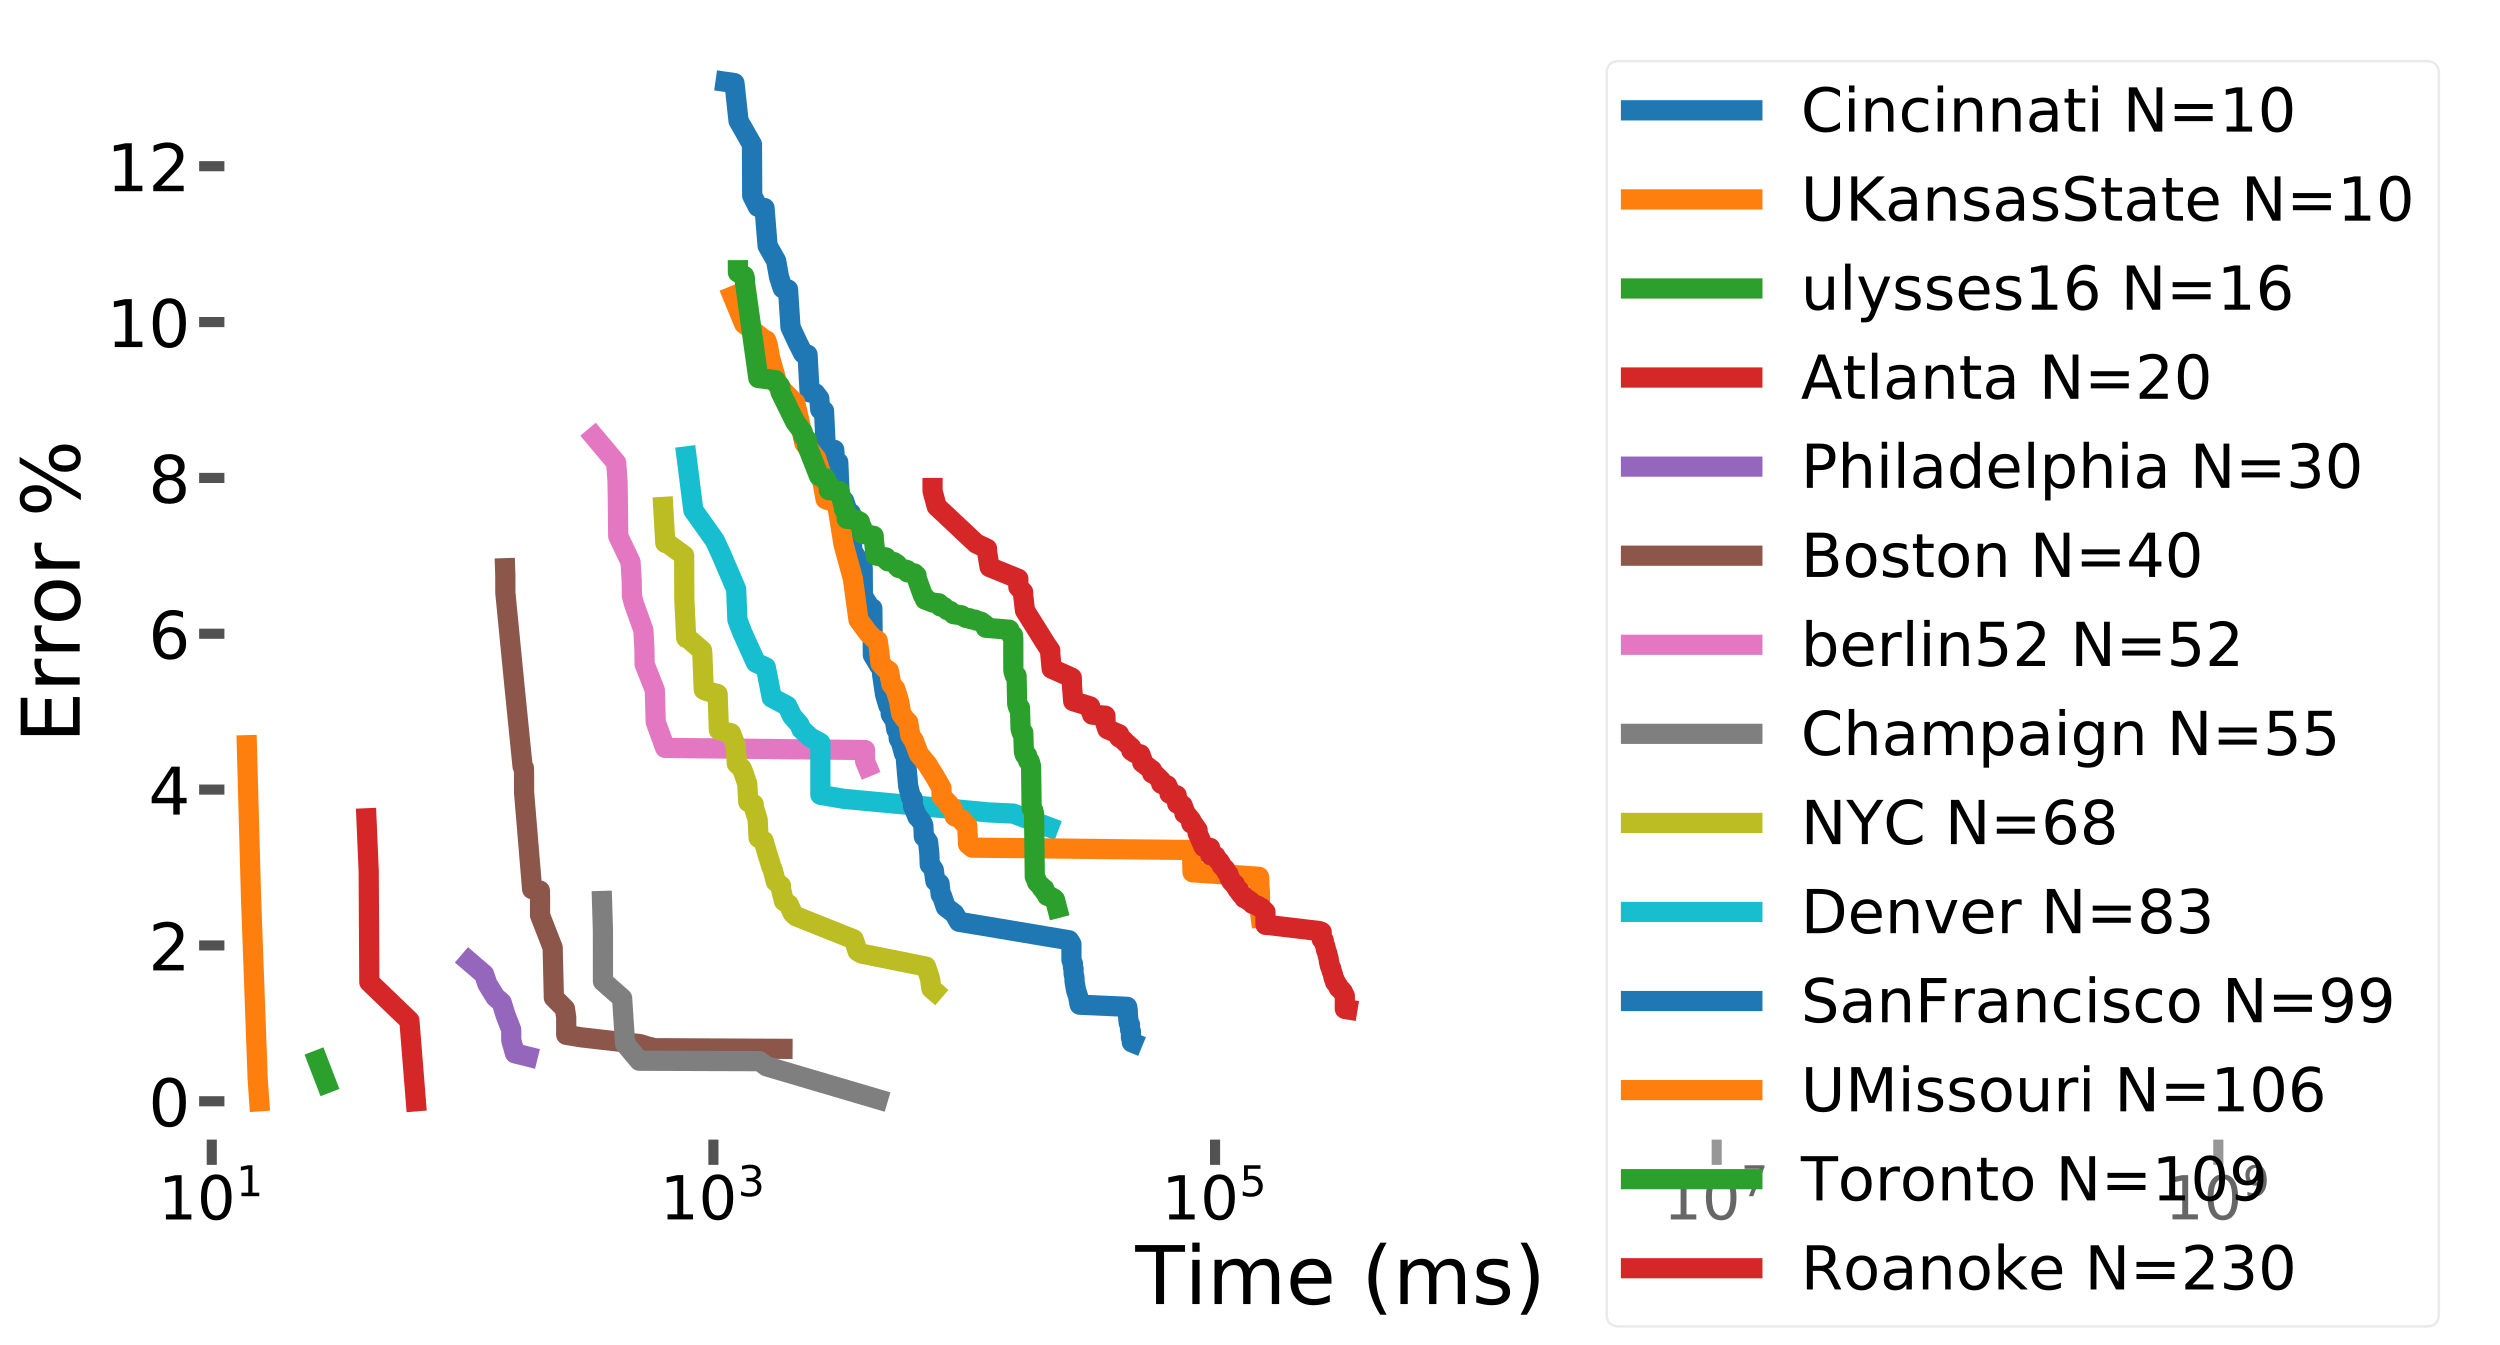 <?xml version="1.0" encoding="utf-8" standalone="no"?>
<!DOCTYPE svg PUBLIC "-//W3C//DTD SVG 1.1//EN"
  "http://www.w3.org/Graphics/SVG/1.1/DTD/svg11.dtd">
<!-- Created with matplotlib (https://matplotlib.org/) -->
<svg height="531.785pt" version="1.1" viewBox="0 0 988.755 531.785" width="988.755pt" xmlns="http://www.w3.org/2000/svg" xmlns:xlink="http://www.w3.org/1999/xlink">
 <defs>
  <style type="text/css">
*{stroke-linecap:butt;stroke-linejoin:round;}
  </style>
 </defs>
 <g id="figure_1">
  <g id="patch_1">
   <path d="M 0 531.785 
L 988.755 531.785 
L 988.755 0 
L 0 0 
z
" style="fill:#ffffff;"/>
  </g>
  <g id="axes_1">
   <g id="patch_2">
    <path d="M 83.755 455.72 
L 976.555 455.72 
L 976.555 12.2 
L 83.755 12.2 
z
" style="fill:#ffffff;"/>
   </g>
   <g id="matplotlib.axis_1">
    <g id="xtick_1">
     <g id="line2d_1">
      <defs>
       <path d="M 0 5 
L 0 -5 
" id="m639420eef0" style="stroke:#525252;stroke-width:4;"/>
      </defs>
      <g>
       <use style="fill:#525252;stroke:#525252;stroke-width:4;" x="83.755" xlink:href="#m639420eef0" y="455.72"/>
      </g>
     </g>
     <g id="text_1">
      <!-- $\mathdefault{10^{1}}$ -->
      <defs>
       <path d="M 12.406 8.297 
L 28.516 8.297 
L 28.516 63.922 
L 10.984 60.406 
L 10.984 69.391 
L 28.422 72.906 
L 38.281 72.906 
L 38.281 8.297 
L 54.391 8.297 
L 54.391 0 
L 12.406 0 
z
" id="DejaVuSans-49"/>
       <path d="M 31.781 66.406 
Q 24.172 66.406 20.328 58.906 
Q 16.5 51.422 16.5 36.375 
Q 16.5 21.391 20.328 13.891 
Q 24.172 6.391 31.781 6.391 
Q 39.453 6.391 43.281 13.891 
Q 47.125 21.391 47.125 36.375 
Q 47.125 51.422 43.281 58.906 
Q 39.453 66.406 31.781 66.406 
z
M 31.781 74.219 
Q 44.047 74.219 50.516 64.516 
Q 56.984 54.828 56.984 36.375 
Q 56.984 17.969 50.516 8.266 
Q 44.047 -1.422 31.781 -1.422 
Q 19.531 -1.422 13.062 8.266 
Q 6.594 17.969 6.594 36.375 
Q 6.594 54.828 13.062 64.516 
Q 19.531 74.219 31.781 74.219 
z
" id="DejaVuSans-48"/>
      </defs>
      <g transform="translate(62.635 482.456)scale(0.24 -0.24)">
       <use transform="translate(0 0.684)" xlink:href="#DejaVuSans-49"/>
       <use transform="translate(63.623 0.684)" xlink:href="#DejaVuSans-48"/>
       <use transform="translate(128.203 38.966)scale(0.7)" xlink:href="#DejaVuSans-49"/>
      </g>
     </g>
    </g>
    <g id="xtick_2">
     <g id="line2d_2">
      <g>
       <use style="fill:#525252;stroke:#525252;stroke-width:4;" x="282.155" xlink:href="#m639420eef0" y="455.72"/>
      </g>
     </g>
     <g id="text_2">
      <!-- $\mathdefault{10^{3}}$ -->
      <defs>
       <path d="M 40.578 39.312 
Q 47.656 37.797 51.625 33 
Q 55.609 28.219 55.609 21.188 
Q 55.609 10.406 48.188 4.484 
Q 40.766 -1.422 27.094 -1.422 
Q 22.516 -1.422 17.656 -0.516 
Q 12.797 0.391 7.625 2.203 
L 7.625 11.719 
Q 11.719 9.328 16.594 8.109 
Q 21.484 6.891 26.812 6.891 
Q 36.078 6.891 40.938 10.547 
Q 45.797 14.203 45.797 21.188 
Q 45.797 27.641 41.281 31.266 
Q 36.766 34.906 28.719 34.906 
L 20.219 34.906 
L 20.219 43.016 
L 29.109 43.016 
Q 36.375 43.016 40.234 45.922 
Q 44.094 48.828 44.094 54.297 
Q 44.094 59.906 40.109 62.906 
Q 36.141 65.922 28.719 65.922 
Q 24.656 65.922 20.016 65.031 
Q 15.375 64.156 9.812 62.312 
L 9.812 71.094 
Q 15.438 72.656 20.344 73.438 
Q 25.25 74.219 29.594 74.219 
Q 40.828 74.219 47.359 69.109 
Q 53.906 64.016 53.906 55.328 
Q 53.906 49.266 50.438 45.094 
Q 46.969 40.922 40.578 39.312 
z
" id="DejaVuSans-51"/>
      </defs>
      <g transform="translate(261.035 482.456)scale(0.24 -0.24)">
       <use transform="translate(0 0.766)" xlink:href="#DejaVuSans-49"/>
       <use transform="translate(63.623 0.766)" xlink:href="#DejaVuSans-48"/>
       <use transform="translate(128.203 39.047)scale(0.7)" xlink:href="#DejaVuSans-51"/>
      </g>
     </g>
    </g>
    <g id="xtick_3">
     <g id="line2d_3">
      <g>
       <use style="fill:#525252;stroke:#525252;stroke-width:4;" x="480.555" xlink:href="#m639420eef0" y="455.72"/>
      </g>
     </g>
     <g id="text_3">
      <!-- $\mathdefault{10^{5}}$ -->
      <defs>
       <path d="M 10.797 72.906 
L 49.516 72.906 
L 49.516 64.594 
L 19.828 64.594 
L 19.828 46.734 
Q 21.969 47.469 24.109 47.828 
Q 26.266 48.188 28.422 48.188 
Q 40.625 48.188 47.75 41.5 
Q 54.891 34.812 54.891 23.391 
Q 54.891 11.625 47.562 5.094 
Q 40.234 -1.422 26.906 -1.422 
Q 22.312 -1.422 17.547 -0.641 
Q 12.797 0.141 7.719 1.703 
L 7.719 11.625 
Q 12.109 9.234 16.797 8.062 
Q 21.484 6.891 26.703 6.891 
Q 35.156 6.891 40.078 11.328 
Q 45.016 15.766 45.016 23.391 
Q 45.016 31 40.078 35.438 
Q 35.156 39.891 26.703 39.891 
Q 22.75 39.891 18.812 39.016 
Q 14.891 38.141 10.797 36.281 
z
" id="DejaVuSans-53"/>
      </defs>
      <g transform="translate(459.435 482.456)scale(0.24 -0.24)">
       <use transform="translate(0 0.684)" xlink:href="#DejaVuSans-49"/>
       <use transform="translate(63.623 0.684)" xlink:href="#DejaVuSans-48"/>
       <use transform="translate(128.203 38.966)scale(0.7)" xlink:href="#DejaVuSans-53"/>
      </g>
     </g>
    </g>
    <g id="xtick_4">
     <g id="line2d_4">
      <g>
       <use style="fill:#525252;stroke:#525252;stroke-width:4;" x="678.955" xlink:href="#m639420eef0" y="455.72"/>
      </g>
     </g>
     <g id="text_4">
      <!-- $\mathdefault{10^{7}}$ -->
      <defs>
       <path d="M 8.203 72.906 
L 55.078 72.906 
L 55.078 68.703 
L 28.609 0 
L 18.312 0 
L 43.219 64.594 
L 8.203 64.594 
z
" id="DejaVuSans-55"/>
      </defs>
      <g transform="translate(657.835 482.456)scale(0.24 -0.24)">
       <use transform="translate(0 0.684)" xlink:href="#DejaVuSans-49"/>
       <use transform="translate(63.623 0.684)" xlink:href="#DejaVuSans-48"/>
       <use transform="translate(128.203 38.966)scale(0.7)" xlink:href="#DejaVuSans-55"/>
      </g>
     </g>
    </g>
    <g id="xtick_5">
     <g id="line2d_5">
      <g>
       <use style="fill:#525252;stroke:#525252;stroke-width:4;" x="877.355" xlink:href="#m639420eef0" y="455.72"/>
      </g>
     </g>
     <g id="text_5">
      <!-- $\mathdefault{10^{9}}$ -->
      <defs>
       <path d="M 10.984 1.516 
L 10.984 10.5 
Q 14.703 8.734 18.5 7.812 
Q 22.312 6.891 25.984 6.891 
Q 35.75 6.891 40.891 13.453 
Q 46.047 20.016 46.781 33.406 
Q 43.953 29.203 39.594 26.953 
Q 35.25 24.703 29.984 24.703 
Q 19.047 24.703 12.672 31.312 
Q 6.297 37.938 6.297 49.422 
Q 6.297 60.641 12.938 67.422 
Q 19.578 74.219 30.609 74.219 
Q 43.266 74.219 49.922 64.516 
Q 56.594 54.828 56.594 36.375 
Q 56.594 19.141 48.406 8.859 
Q 40.234 -1.422 26.422 -1.422 
Q 22.703 -1.422 18.891 -0.688 
Q 15.094 0.047 10.984 1.516 
z
M 30.609 32.422 
Q 37.25 32.422 41.125 36.953 
Q 45.016 41.5 45.016 49.422 
Q 45.016 57.281 41.125 61.844 
Q 37.25 66.406 30.609 66.406 
Q 23.969 66.406 20.094 61.844 
Q 16.219 57.281 16.219 49.422 
Q 16.219 41.5 20.094 36.953 
Q 23.969 32.422 30.609 32.422 
z
" id="DejaVuSans-57"/>
      </defs>
      <g transform="translate(856.235 482.456)scale(0.24 -0.24)">
       <use transform="translate(0 0.766)" xlink:href="#DejaVuSans-49"/>
       <use transform="translate(63.623 0.766)" xlink:href="#DejaVuSans-48"/>
       <use transform="translate(128.203 39.047)scale(0.7)" xlink:href="#DejaVuSans-57"/>
      </g>
     </g>
    </g>
    <g id="text_6">
     <!-- Time (ms) -->
     <defs>
      <path d="M -0.297 72.906 
L 61.375 72.906 
L 61.375 64.594 
L 35.5 64.594 
L 35.5 0 
L 25.594 0 
L 25.594 64.594 
L -0.297 64.594 
z
" id="DejaVuSans-84"/>
      <path d="M 9.422 54.688 
L 18.406 54.688 
L 18.406 0 
L 9.422 0 
z
M 9.422 75.984 
L 18.406 75.984 
L 18.406 64.594 
L 9.422 64.594 
z
" id="DejaVuSans-105"/>
      <path d="M 52 44.188 
Q 55.375 50.25 60.062 53.125 
Q 64.75 56 71.094 56 
Q 79.641 56 84.281 50.016 
Q 88.922 44.047 88.922 33.016 
L 88.922 0 
L 79.891 0 
L 79.891 32.719 
Q 79.891 40.578 77.094 44.375 
Q 74.312 48.188 68.609 48.188 
Q 61.625 48.188 57.562 43.547 
Q 53.516 38.922 53.516 30.906 
L 53.516 0 
L 44.484 0 
L 44.484 32.719 
Q 44.484 40.625 41.703 44.406 
Q 38.922 48.188 33.109 48.188 
Q 26.219 48.188 22.156 43.531 
Q 18.109 38.875 18.109 30.906 
L 18.109 0 
L 9.078 0 
L 9.078 54.688 
L 18.109 54.688 
L 18.109 46.188 
Q 21.188 51.219 25.484 53.609 
Q 29.781 56 35.688 56 
Q 41.656 56 45.828 52.969 
Q 50 49.953 52 44.188 
z
" id="DejaVuSans-109"/>
      <path d="M 56.203 29.594 
L 56.203 25.203 
L 14.891 25.203 
Q 15.484 15.922 20.484 11.062 
Q 25.484 6.203 34.422 6.203 
Q 39.594 6.203 44.453 7.469 
Q 49.312 8.734 54.109 11.281 
L 54.109 2.781 
Q 49.266 0.734 44.188 -0.344 
Q 39.109 -1.422 33.891 -1.422 
Q 20.797 -1.422 13.156 6.188 
Q 5.516 13.812 5.516 26.812 
Q 5.516 40.234 12.766 48.109 
Q 20.016 56 32.328 56 
Q 43.359 56 49.781 48.891 
Q 56.203 41.797 56.203 29.594 
z
M 47.219 32.234 
Q 47.125 39.594 43.094 43.984 
Q 39.062 48.391 32.422 48.391 
Q 24.906 48.391 20.391 44.141 
Q 15.875 39.891 15.188 32.172 
z
" id="DejaVuSans-101"/>
      <path id="DejaVuSans-32"/>
      <path d="M 31 75.875 
Q 24.469 64.656 21.281 53.656 
Q 18.109 42.672 18.109 31.391 
Q 18.109 20.125 21.312 9.062 
Q 24.516 -2 31 -13.188 
L 23.188 -13.188 
Q 15.875 -1.703 12.234 9.375 
Q 8.594 20.453 8.594 31.391 
Q 8.594 42.281 12.203 53.312 
Q 15.828 64.359 23.188 75.875 
z
" id="DejaVuSans-40"/>
      <path d="M 44.281 53.078 
L 44.281 44.578 
Q 40.484 46.531 36.375 47.5 
Q 32.281 48.484 27.875 48.484 
Q 21.188 48.484 17.844 46.438 
Q 14.5 44.391 14.5 40.281 
Q 14.5 37.156 16.891 35.375 
Q 19.281 33.594 26.516 31.984 
L 29.594 31.297 
Q 39.156 29.25 43.188 25.516 
Q 47.219 21.781 47.219 15.094 
Q 47.219 7.469 41.188 3.016 
Q 35.156 -1.422 24.609 -1.422 
Q 20.219 -1.422 15.453 -0.562 
Q 10.688 0.297 5.422 2 
L 5.422 11.281 
Q 10.406 8.688 15.234 7.391 
Q 20.062 6.109 24.812 6.109 
Q 31.156 6.109 34.562 8.281 
Q 37.984 10.453 37.984 14.406 
Q 37.984 18.062 35.516 20.016 
Q 33.062 21.969 24.703 23.781 
L 21.578 24.516 
Q 13.234 26.266 9.516 29.906 
Q 5.812 33.547 5.812 39.891 
Q 5.812 47.609 11.281 51.797 
Q 16.75 56 26.812 56 
Q 31.781 56 36.172 55.266 
Q 40.578 54.547 44.281 53.078 
z
" id="DejaVuSans-115"/>
      <path d="M 8.016 75.875 
L 15.828 75.875 
Q 23.141 64.359 26.781 53.312 
Q 30.422 42.281 30.422 31.391 
Q 30.422 20.453 26.781 9.375 
Q 23.141 -1.703 15.828 -13.188 
L 8.016 -13.188 
Q 14.5 -2 17.703 9.062 
Q 20.906 20.125 20.906 31.391 
Q 20.906 42.672 17.703 53.656 
Q 14.5 64.656 8.016 75.875 
z
" id="DejaVuSans-41"/>
     </defs>
     <g transform="translate(449.025 515.763)scale(0.32 -0.32)">
      <use xlink:href="#DejaVuSans-84"/>
      <use x="61.037" xlink:href="#DejaVuSans-105"/>
      <use x="88.82" xlink:href="#DejaVuSans-109"/>
      <use x="186.232" xlink:href="#DejaVuSans-101"/>
      <use x="247.756" xlink:href="#DejaVuSans-32"/>
      <use x="279.543" xlink:href="#DejaVuSans-40"/>
      <use x="318.557" xlink:href="#DejaVuSans-109"/>
      <use x="415.969" xlink:href="#DejaVuSans-115"/>
      <use x="468.068" xlink:href="#DejaVuSans-41"/>
     </g>
    </g>
   </g>
   <g id="matplotlib.axis_2">
    <g id="ytick_1">
     <g id="line2d_6">
      <defs>
       <path d="M 5 0 
L -5 -0 
" id="md9ae47875b" style="stroke:#525252;stroke-width:4;"/>
      </defs>
      <g>
       <use style="fill:#525252;stroke:#525252;stroke-width:4;" x="83.755" xlink:href="#md9ae47875b" y="435.56"/>
      </g>
     </g>
     <g id="text_7">
      <!-- 0 -->
      <g transform="translate(58.712 445.438)scale(0.26 -0.26)">
       <use xlink:href="#DejaVuSans-48"/>
      </g>
     </g>
    </g>
    <g id="ytick_2">
     <g id="line2d_7">
      <g>
       <use style="fill:#525252;stroke:#525252;stroke-width:4;" x="83.755" xlink:href="#md9ae47875b" y="373.923"/>
      </g>
     </g>
     <g id="text_8">
      <!-- 2 -->
      <defs>
       <path d="M 19.188 8.297 
L 53.609 8.297 
L 53.609 0 
L 7.328 0 
L 7.328 8.297 
Q 12.938 14.109 22.625 23.891 
Q 32.328 33.688 34.812 36.531 
Q 39.547 41.844 41.422 45.531 
Q 43.312 49.219 43.312 52.781 
Q 43.312 58.594 39.234 62.25 
Q 35.156 65.922 28.609 65.922 
Q 23.969 65.922 18.812 64.312 
Q 13.672 62.703 7.812 59.422 
L 7.812 69.391 
Q 13.766 71.781 18.938 73 
Q 24.125 74.219 28.422 74.219 
Q 39.75 74.219 46.484 68.547 
Q 53.219 62.891 53.219 53.422 
Q 53.219 48.922 51.531 44.891 
Q 49.859 40.875 45.406 35.406 
Q 44.188 33.984 37.641 27.219 
Q 31.109 20.453 19.188 8.297 
z
" id="DejaVuSans-50"/>
      </defs>
      <g transform="translate(58.712 383.801)scale(0.26 -0.26)">
       <use xlink:href="#DejaVuSans-50"/>
      </g>
     </g>
    </g>
    <g id="ytick_3">
     <g id="line2d_8">
      <g>
       <use style="fill:#525252;stroke:#525252;stroke-width:4;" x="83.755" xlink:href="#md9ae47875b" y="312.287"/>
      </g>
     </g>
     <g id="text_9">
      <!-- 4 -->
      <defs>
       <path d="M 37.797 64.312 
L 12.891 25.391 
L 37.797 25.391 
z
M 35.203 72.906 
L 47.609 72.906 
L 47.609 25.391 
L 58.016 25.391 
L 58.016 17.188 
L 47.609 17.188 
L 47.609 0 
L 37.797 0 
L 37.797 17.188 
L 4.891 17.188 
L 4.891 26.703 
z
" id="DejaVuSans-52"/>
      </defs>
      <g transform="translate(58.712 322.165)scale(0.26 -0.26)">
       <use xlink:href="#DejaVuSans-52"/>
      </g>
     </g>
    </g>
    <g id="ytick_4">
     <g id="line2d_9">
      <g>
       <use style="fill:#525252;stroke:#525252;stroke-width:4;" x="83.755" xlink:href="#md9ae47875b" y="250.65"/>
      </g>
     </g>
     <g id="text_10">
      <!-- 6 -->
      <defs>
       <path d="M 33.016 40.375 
Q 26.375 40.375 22.484 35.828 
Q 18.609 31.297 18.609 23.391 
Q 18.609 15.531 22.484 10.953 
Q 26.375 6.391 33.016 6.391 
Q 39.656 6.391 43.531 10.953 
Q 47.406 15.531 47.406 23.391 
Q 47.406 31.297 43.531 35.828 
Q 39.656 40.375 33.016 40.375 
z
M 52.594 71.297 
L 52.594 62.312 
Q 48.875 64.062 45.094 64.984 
Q 41.312 65.922 37.594 65.922 
Q 27.828 65.922 22.672 59.328 
Q 17.531 52.734 16.797 39.406 
Q 19.672 43.656 24.016 45.922 
Q 28.375 48.188 33.594 48.188 
Q 44.578 48.188 50.953 41.516 
Q 57.328 34.859 57.328 23.391 
Q 57.328 12.156 50.688 5.359 
Q 44.047 -1.422 33.016 -1.422 
Q 20.359 -1.422 13.672 8.266 
Q 6.984 17.969 6.984 36.375 
Q 6.984 53.656 15.188 63.938 
Q 23.391 74.219 37.203 74.219 
Q 40.922 74.219 44.703 73.484 
Q 48.484 72.75 52.594 71.297 
z
" id="DejaVuSans-54"/>
      </defs>
      <g transform="translate(58.712 260.528)scale(0.26 -0.26)">
       <use xlink:href="#DejaVuSans-54"/>
      </g>
     </g>
    </g>
    <g id="ytick_5">
     <g id="line2d_10">
      <g>
       <use style="fill:#525252;stroke:#525252;stroke-width:4;" x="83.755" xlink:href="#md9ae47875b" y="189.014"/>
      </g>
     </g>
     <g id="text_11">
      <!-- 8 -->
      <defs>
       <path d="M 31.781 34.625 
Q 24.75 34.625 20.719 30.859 
Q 16.703 27.094 16.703 20.516 
Q 16.703 13.922 20.719 10.156 
Q 24.75 6.391 31.781 6.391 
Q 38.812 6.391 42.859 10.172 
Q 46.922 13.969 46.922 20.516 
Q 46.922 27.094 42.891 30.859 
Q 38.875 34.625 31.781 34.625 
z
M 21.922 38.812 
Q 15.578 40.375 12.031 44.719 
Q 8.5 49.078 8.5 55.328 
Q 8.5 64.062 14.719 69.141 
Q 20.953 74.219 31.781 74.219 
Q 42.672 74.219 48.875 69.141 
Q 55.078 64.062 55.078 55.328 
Q 55.078 49.078 51.531 44.719 
Q 48 40.375 41.703 38.812 
Q 48.828 37.156 52.797 32.312 
Q 56.781 27.484 56.781 20.516 
Q 56.781 9.906 50.312 4.234 
Q 43.844 -1.422 31.781 -1.422 
Q 19.734 -1.422 13.25 4.234 
Q 6.781 9.906 6.781 20.516 
Q 6.781 27.484 10.781 32.312 
Q 14.797 37.156 21.922 38.812 
z
M 18.312 54.391 
Q 18.312 48.734 21.844 45.562 
Q 25.391 42.391 31.781 42.391 
Q 38.141 42.391 41.719 45.562 
Q 45.312 48.734 45.312 54.391 
Q 45.312 60.062 41.719 63.234 
Q 38.141 66.406 31.781 66.406 
Q 25.391 66.406 21.844 63.234 
Q 18.312 60.062 18.312 54.391 
z
" id="DejaVuSans-56"/>
      </defs>
      <g transform="translate(58.712 198.891)scale(0.26 -0.26)">
       <use xlink:href="#DejaVuSans-56"/>
      </g>
     </g>
    </g>
    <g id="ytick_6">
     <g id="line2d_11">
      <g>
       <use style="fill:#525252;stroke:#525252;stroke-width:4;" x="83.755" xlink:href="#md9ae47875b" y="127.377"/>
      </g>
     </g>
     <g id="text_12">
      <!-- 10 -->
      <g transform="translate(42.17 137.255)scale(0.26 -0.26)">
       <use xlink:href="#DejaVuSans-49"/>
       <use x="63.623" xlink:href="#DejaVuSans-48"/>
      </g>
     </g>
    </g>
    <g id="ytick_7">
     <g id="line2d_12">
      <g>
       <use style="fill:#525252;stroke:#525252;stroke-width:4;" x="83.755" xlink:href="#md9ae47875b" y="65.74"/>
      </g>
     </g>
     <g id="text_13">
      <!-- 12 -->
      <g transform="translate(42.17 75.618)scale(0.26 -0.26)">
       <use xlink:href="#DejaVuSans-49"/>
       <use x="63.623" xlink:href="#DejaVuSans-50"/>
      </g>
     </g>
    </g>
    <g id="text_14">
     <!-- Error % -->
     <defs>
      <path d="M 9.812 72.906 
L 55.906 72.906 
L 55.906 64.594 
L 19.672 64.594 
L 19.672 43.016 
L 54.391 43.016 
L 54.391 34.719 
L 19.672 34.719 
L 19.672 8.297 
L 56.781 8.297 
L 56.781 0 
L 9.812 0 
z
" id="DejaVuSans-69"/>
      <path d="M 41.109 46.297 
Q 39.594 47.172 37.812 47.578 
Q 36.031 48 33.891 48 
Q 26.266 48 22.188 43.047 
Q 18.109 38.094 18.109 28.812 
L 18.109 0 
L 9.078 0 
L 9.078 54.688 
L 18.109 54.688 
L 18.109 46.188 
Q 20.953 51.172 25.484 53.578 
Q 30.031 56 36.531 56 
Q 37.453 56 38.578 55.875 
Q 39.703 55.766 41.062 55.516 
z
" id="DejaVuSans-114"/>
      <path d="M 30.609 48.391 
Q 23.391 48.391 19.188 42.75 
Q 14.984 37.109 14.984 27.297 
Q 14.984 17.484 19.156 11.844 
Q 23.344 6.203 30.609 6.203 
Q 37.797 6.203 41.984 11.859 
Q 46.188 17.531 46.188 27.297 
Q 46.188 37.016 41.984 42.703 
Q 37.797 48.391 30.609 48.391 
z
M 30.609 56 
Q 42.328 56 49.016 48.375 
Q 55.719 40.766 55.719 27.297 
Q 55.719 13.875 49.016 6.219 
Q 42.328 -1.422 30.609 -1.422 
Q 18.844 -1.422 12.172 6.219 
Q 5.516 13.875 5.516 27.297 
Q 5.516 40.766 12.172 48.375 
Q 18.844 56 30.609 56 
z
" id="DejaVuSans-111"/>
      <path d="M 72.703 32.078 
Q 68.453 32.078 66.031 28.469 
Q 63.625 24.859 63.625 18.406 
Q 63.625 12.062 66.031 8.422 
Q 68.453 4.781 72.703 4.781 
Q 76.859 4.781 79.266 8.422 
Q 81.688 12.062 81.688 18.406 
Q 81.688 24.812 79.266 28.438 
Q 76.859 32.078 72.703 32.078 
z
M 72.703 38.281 
Q 80.422 38.281 84.953 32.906 
Q 89.5 27.547 89.5 18.406 
Q 89.5 9.281 84.938 3.922 
Q 80.375 -1.422 72.703 -1.422 
Q 64.891 -1.422 60.344 3.922 
Q 55.812 9.281 55.812 18.406 
Q 55.812 27.594 60.375 32.938 
Q 64.938 38.281 72.703 38.281 
z
M 22.312 68.016 
Q 18.109 68.016 15.688 64.375 
Q 13.281 60.75 13.281 54.391 
Q 13.281 47.953 15.672 44.328 
Q 18.062 40.719 22.312 40.719 
Q 26.562 40.719 28.969 44.328 
Q 31.391 47.953 31.391 54.391 
Q 31.391 60.688 28.953 64.344 
Q 26.516 68.016 22.312 68.016 
z
M 66.406 74.219 
L 74.219 74.219 
L 28.609 -1.422 
L 20.797 -1.422 
z
M 22.312 74.219 
Q 30.031 74.219 34.609 68.875 
Q 39.203 63.531 39.203 54.391 
Q 39.203 45.172 34.641 39.844 
Q 30.078 34.516 22.312 34.516 
Q 14.547 34.516 10.031 39.859 
Q 5.516 45.219 5.516 54.391 
Q 5.516 63.484 10.047 68.844 
Q 14.594 74.219 22.312 74.219 
z
" id="DejaVuSans-37"/>
     </defs>
     <g transform="translate(31.515 293.873)rotate(-90)scale(0.32 -0.32)">
      <use xlink:href="#DejaVuSans-69"/>
      <use x="63.184" xlink:href="#DejaVuSans-114"/>
      <use x="104.281" xlink:href="#DejaVuSans-114"/>
      <use x="145.363" xlink:href="#DejaVuSans-111"/>
      <use x="206.545" xlink:href="#DejaVuSans-114"/>
      <use x="247.658" xlink:href="#DejaVuSans-32"/>
      <use x="279.445" xlink:href="#DejaVuSans-37"/>
     </g>
    </g>
   </g>
   <g id="line2d_13">
    <path clip-path="url(#p14627ec3b3)" d="M 102.166 435.56 
" style="fill:none;stroke:#1f77b4;stroke-linecap:square;stroke-width:8;"/>
   </g>
   <g id="line2d_14">
    <path clip-path="url(#p14627ec3b3)" d="M 97.628 294.738 
L 99.267 354.552 
L 101.927 426.994 
L 102.525 435.56 
" style="fill:none;stroke:#ff7f0e;stroke-linecap:square;stroke-width:8;"/>
   </g>
   <g id="line2d_15">
    <path clip-path="url(#p14627ec3b3)" d="M 125.607 419.385 
L 129.069 428.371 
" style="fill:none;stroke:#2ca02c;stroke-linecap:square;stroke-width:8;"/>
   </g>
   <g id="line2d_16">
    <path clip-path="url(#p14627ec3b3)" d="M 144.925 323.647 
L 145.822 344.677 
L 146.069 388.418 
L 161.915 403.654 
L 164.475 435.56 
" style="fill:none;stroke:#d62728;stroke-linecap:square;stroke-width:8;"/>
   </g>
   <g id="line2d_17">
    <path clip-path="url(#p14627ec3b3)" d="M 185.53 380.239 
L 191.453 385.316 
L 192.794 389.272 
L 195.928 394.35 
L 198.407 396.478 
L 199.976 401.556 
L 202.182 407.227 
L 202.221 411.523 
L 203.673 416.601 
L 208.703 417.855 
" style="fill:none;stroke:#9467bd;stroke-linecap:square;stroke-width:8;"/>
   </g>
   <g id="line2d_18">
    <path clip-path="url(#p14627ec3b3)" d="M 199.76 224.728 
L 199.855 227.59 
L 199.869 234.492 
L 203.611 272.687 
L 206.682 303.141 
L 207.188 303.711 
L 207.265 306.573 
L 207.276 313.475 
L 210.459 351.669 
L 213.517 352.238 
L 213.583 355.101 
L 213.593 362.003 
L 218.576 374.805 
L 219.027 393.389 
L 219.036 394.548 
L 223.431 398.955 
L 223.936 402.387 
L 223.944 409.289 
L 229.811 410.258 
L 236.163 410.982 
L 253.233 412.972 
L 256.333 413.941 
L 259.006 414.566 
L 309.477 414.818 
" style="fill:none;stroke:#8c564b;stroke-linecap:square;stroke-width:8;"/>
   </g>
   <g id="line2d_19">
    <path clip-path="url(#p14627ec3b3)" d="M 235.137 172.816 
L 243.707 183.031 
L 244.239 190.386 
L 244.338 196.516 
L 244.51 212.043 
L 249.373 222.259 
L 249.836 229.614 
L 249.923 235.744 
L 250.811 239.013 
L 254.456 249.228 
L 254.87 256.583 
L 254.947 262.713 
L 258.981 272.928 
L 259.345 285.596 
L 263.072 295.811 
L 342.122 296.628 
L 342.162 301.123 
L 343.002 303.166 
" style="fill:none;stroke:#e377c2;stroke-linecap:square;stroke-width:8;"/>
   </g>
   <g id="line2d_20">
    <path clip-path="url(#p14627ec3b3)" d="M 238.104 356.353 
L 238.459 368.002 
L 238.472 388.141 
L 246.047 394.815 
L 247.237 412.846 
L 252.825 419.519 
L 300.395 419.695 
L 303.174 421.744 
L 347.2 434.74 
" style="fill:none;stroke:#7f7f7f;stroke-linecap:square;stroke-width:8;"/>
   </g>
   <g id="line2d_21">
    <path clip-path="url(#p14627ec3b3)" d="M 262.309 200.488 
L 263.129 214.727 
L 264.368 215.171 
L 270.583 219.699 
L 270.656 236.814 
L 270.71 238.081 
L 271.388 252.32 
L 272.413 252.764 
L 277.66 257.292 
L 277.767 258.559 
L 278.34 272.798 
L 279.218 273.242 
L 283.818 274.508 
L 284.319 288.748 
L 289.126 290.014 
L 290.977 294.812 
L 291.415 302.026 
L 293.352 303.889 
L 293.878 305.155 
L 295.542 309.953 
L 295.935 317.167 
L 298.094 318.068 
L 298.146 319.335 
L 299.655 324.133 
L 300.013 331.347 
L 302.03 332.613 
L 303.408 337.411 
L 305.044 342.679 
L 305.593 343.945 
L 306.863 348.743 
L 308.879 350.336 
L 308.881 351.603 
L 310.06 356.401 
L 311.948 357.667 
L 313.485 361.121 
L 314.798 362.388 
L 337.622 371.498 
L 339.184 376.219 
L 340.842 377.182 
L 366.25 382.289 
L 367.545 386.268 
L 367.818 387.01 
L 368.363 390.989 
L 369.478 391.952 
" style="fill:none;stroke:#bcbd22;stroke-linecap:square;stroke-width:8;"/>
   </g>
   <g id="line2d_22">
    <path clip-path="url(#p14627ec3b3)" d="M 271.512 180.498 
L 274.219 201.794 
L 282.755 213.823 
L 285.047 218.824 
L 291.151 233.032 
L 291.633 245.061 
L 293.508 250.063 
L 298.962 262.092 
L 302.871 263.902 
L 305.239 275.931 
L 311.33 279.153 
L 312.294 281.117 
L 313.295 283.234 
L 316.124 286.456 
L 316.979 288.42 
L 320.459 291.642 
L 324.455 293.821 
L 324.457 314.35 
L 330.633 315.424 
L 333.938 315.976 
L 391.076 321.316 
L 400.773 321.776 
L 414.793 327.115 
" style="fill:none;stroke:#17becf;stroke-linecap:square;stroke-width:8;"/>
   </g>
   <g id="line2d_23">
    <path clip-path="url(#p14627ec3b3)" d="M 286.975 32.36 
L 290.485 32.858 
L 292.093 47.784 
L 297.401 57.119 
L 297.502 77.393 
L 299.737 81.787 
L 302.373 82.285 
L 303.587 97.211 
L 306.959 103.164 
L 308.122 109.604 
L 309.549 113.997 
L 311.663 114.496 
L 312.646 129.422 
L 315.42 135.375 
L 317.627 139.768 
L 319.385 140.266 
L 320.207 155.193 
L 322.449 155.535 
L 324.036 157.612 
L 324.396 162.005 
L 325.903 162.504 
L 326.611 177.43 
L 328.554 177.772 
L 329.946 177.913 
L 330.208 182.306 
L 331.53 182.804 
L 332.152 197.731 
L 333.863 198.073 
L 335.329 202.466 
L 336.526 202.965 
L 337.081 217.891 
L 339.924 222.284 
L 340.981 222.783 
L 341.202 224.783 
L 341.272 235.734 
L 344.054 240.128 
L 345.014 240.626 
L 345.215 259.052 
L 347.838 263.445 
L 348.718 263.944 
L 348.902 266.937 
L 349.936 273.951 
L 350.021 274.628 
L 351.312 279.022 
L 352.127 279.52 
L 352.296 282.514 
L 353.253 283.997 
L 353.81 284.225 
L 354.52 288.619 
L 355.275 289.117 
L 355.433 292.111 
L 356.324 293.594 
L 357.506 297.988 
L 358.211 298.486 
L 358.358 301.48 
L 359.188 310.909 
L 360.294 315.303 
L 360.954 315.801 
L 361.092 318.794 
L 362.913 323.188 
L 363.535 323.686 
L 364.685 325.261 
L 365.182 326.524 
L 365.382 330.917 
L 365.97 331.416 
L 367.058 332.99 
L 367.55 337.593 
L 367.718 341.986 
L 368.275 342.485 
L 369.306 344.059 
L 369.933 348.453 
L 370.462 348.951 
L 371.578 349.446 
L 372.049 353.839 
L 372.553 354.337 
L 374.057 358.731 
L 377.446 361.34 
L 379.267 364.562 
L 422.807 371.869 
L 423.744 373.368 
L 423.744 374.695 
L 423.778 379.754 
L 424.359 381.253 
L 424.36 382.581 
L 424.601 383.178 
L 424.604 385.141 
L 424.966 386.639 
L 424.966 387.967 
L 425.563 391.531 
L 426.396 394.14 
L 427 397.362 
L 445.796 398.203 
L 446.043 399.701 
L 446.043 401.029 
L 446.412 404.593 
L 446.912 405.274 
L 446.914 406.408 
L 446.922 407.203 
L 447.272 407.883 
L 447.275 409.017 
L 447.288 410.424 
L 447.63 411.105 
L 447.632 412.239 
L 447.988 412.387 
" style="fill:none;stroke:#1f77b4;stroke-linecap:square;stroke-width:8;"/>
   </g>
   <g id="line2d_24">
    <path clip-path="url(#p14627ec3b3)" d="M 289.809 117.157 
L 294.285 128.048 
L 301.909 134.039 
L 303.046 134.62 
L 303.66 136.455 
L 304.613 141.703 
L 307.726 152.594 
L 313.621 158.586 
L 314.486 159.166 
L 315.695 164.414 
L 318.156 175.306 
L 322.824 181.297 
L 324.502 186.545 
L 326.523 197.437 
L 331.002 198.946 
L 331.828 204.194 
L 333.558 215.086 
L 337.344 228.996 
L 338.039 234.244 
L 339.529 245.136 
L 343.415 250.384 
L 345.429 252.404 
L 347.124 253.38 
L 347.666 257.049 
L 348.217 262.297 
L 350.002 264.317 
L 351.526 265.293 
L 352.513 270.541 
L 354.132 272.561 
L 355.53 277.136 
L 356.471 282.385 
L 357.952 284.405 
L 359.189 285.682 
L 360.047 290.93 
L 361.443 292.951 
L 363.404 298.199 
L 367.024 302.611 
L 367.029 302.797 
L 369.829 307.209 
L 372.364 311.738 
L 372.407 314.989 
L 375.158 317.822 
L 375.159 318.542 
L 376.482 319.262 
L 377.55 322.095 
L 377.551 322.815 
L 380.418 324.139 
L 380.826 325.114 
L 382.522 326.438 
L 382.896 333.915 
L 384.504 335.239 
L 471.398 336.191 
L 471.654 344.992 
L 497.936 346.78 
L 498.05 347.361 
L 498.079 350.334 
L 498.279 352.633 
L 498.418 361.434 
L 498.592 362.758 
" style="fill:none;stroke:#ff7f0e;stroke-linecap:square;stroke-width:8;"/>
   </g>
   <g id="line2d_25">
    <path clip-path="url(#p14627ec3b3)" d="M 291.846 106.876 
L 291.85 107.757 
L 294.327 109.114 
L 294.606 110.01 
L 294.616 111.606 
L 299.913 149.524 
L 306.718 150.362 
L 306.721 151.243 
L 308.485 152.6 
L 308.685 153.496 
L 308.692 155.092 
L 314.537 166.964 
L 317.463 170.847 
L 317.724 171.686 
L 317.726 172.566 
L 319.104 173.924 
L 319.261 174.82 
L 319.266 176.415 
L 323.91 188.288 
L 326.492 189.126 
L 326.494 190.007 
L 327.633 191.364 
L 327.762 192.26 
L 327.766 193.856 
L 331.984 194.173 
L 333.794 200.483 
L 333.795 201.363 
L 334.757 202.72 
L 334.867 203.616 
L 334.871 205.212 
L 338.512 205.529 
L 340.1 206.368 
L 340.101 207.248 
L 340.927 208.605 
L 341.021 209.502 
L 341.024 211.097 
L 345.549 211.936 
L 345.551 212.816 
L 346.282 219.658 
L 350.465 220.496 
L 350.466 221.377 
L 351.121 221.985 
L 353.512 222.302 
L 354.815 223.14 
L 354.816 224.02 
L 355.424 224.628 
L 358.832 225.467 
L 358.833 226.347 
L 361.599 226.767 
L 362.503 227.605 
L 362.504 228.485 
L 364.98 235.403 
L 365.82 236.241 
L 365.82 237.122 
L 369.033 238.359 
L 371.35 238.613 
L 371.895 239.85 
L 373.263 240.025 
L 374.575 241.262 
L 375.859 241.663 
L 377.094 242.9 
L 380.315 243.361 
L 381.934 244.372 
L 383.485 244.516 
L 384.069 244.922 
L 385.604 245.053 
L 386.11 245.46 
L 386.66 245.515 
L 388.062 245.921 
L 389.75 247.168 
L 389.85 248.276 
L 399.195 249.052 
L 399.913 251.164 
L 400.658 251.3 
L 400.759 252.904 
L 400.768 265.012 
L 400.921 265.85 
L 401.331 267.124 
L 402.052 267.26 
L 402.308 278.527 
L 402.703 279.801 
L 403.399 279.937 
L 403.645 288.343 
L 404.031 289.616 
L 404.707 289.753 
L 404.946 297.267 
L 405.321 298.541 
L 406.207 298.756 
L 406.213 299.594 
L 406.576 300.868 
L 407.217 301.004 
L 407.794 303.116 
L 408.012 319.626 
L 408.633 320.465 
L 408.974 321.738 
L 409.262 346.801 
L 409.791 347.64 
L 410.129 348.913 
L 410.924 349.751 
L 411.713 350.404 
L 412.023 351.242 
L 412.998 351.52 
L 413.094 352.655 
L 414.048 353.454 
L 414.143 354.292 
L 415.898 354.843 
L 416.26 355.249 
L 416.845 355.38 
L 417.238 355.786 
L 418.105 359.111 
L 418.105 359.111 
" style="fill:none;stroke:#2ca02c;stroke-linecap:square;stroke-width:8;"/>
   </g>
   <g id="line2d_26">
    <path clip-path="url(#p14627ec3b3)" d="M 368.828 193.012 
L 368.829 194.253 
L 370.473 200.295 
L 386.075 214.96 
L 390.376 217 
L 390.377 218.242 
L 391.387 224.283 
L 402.752 228.91 
L 402.753 232.154 
L 404.665 234.195 
L 404.666 235.436 
L 405.389 241.478 
L 413.947 255.16 
L 415.368 257.201 
L 415.368 258.442 
L 415.934 264.484 
L 423.887 268.015 
L 423.977 271.297 
L 424.451 277.339 
L 431.171 279.379 
L 431.172 280.621 
L 431.944 282.642 
L 437.199 283.066 
L 437.276 286.348 
L 437.944 288.369 
L 442.641 290.41 
L 442.642 291.651 
L 444.222 292.615 
L 445.146 293.607 
L 447.434 295.648 
L 447.435 296.889 
L 448.872 297.853 
L 451 298.328 
L 451.755 300.368 
L 451.755 301.61 
L 455.66 304.614 
L 455.66 305.855 
L 457.034 306.481 
L 457.16 306.664 
L 459.236 308.705 
L 459.236 309.946 
L 460.502 310.571 
L 461.631 310.604 
L 462.532 312.645 
L 462.533 313.886 
L 463.701 314.511 
L 465.382 314.54 
L 465.581 316.58 
L 465.581 317.822 
L 466.677 318.447 
L 467.71 318.47 
L 468.444 320.511 
L 468.444 321.752 
L 469.494 322.378 
L 471.142 324.418 
L 471.142 325.659 
L 472.236 326.233 
L 473.659 328.274 
L 473.659 329.515 
L 476.072 334.983 
L 478.619 335.341 
L 478.671 338.218 
L 480.765 338.575 
L 481.192 339.544 
L 482.369 340.771 
L 482.494 341.063 
L 482.796 341.42 
L 483.208 342.389 
L 484.742 343.973 
L 485.128 344.942 
L 485.898 345.783 
L 486.203 347.175 
L 486.598 347.532 
L 486.966 348.501 
L 487.702 349.343 
L 488.374 349.7 
L 488.737 350.669 
L 489.441 351.538 
L 489.449 351.82 
L 490.112 352.178 
L 490.451 353.146 
L 491.076 353.917 
L 491.757 354.275 
L 492.093 355.243 
L 493.346 355.601 
L 493.788 356.207 
L 494.602 356.503 
L 495.297 357.467 
L 497.499 358.248 
L 497.779 358.605 
L 498.899 359.042 
L 499.165 359.4 
L 500.489 360.636 
L 500.5 365.78 
L 502.602 365.949 
L 521.817 368.235 
L 522.718 368.592 
L 522.737 371.469 
L 523.506 371.827 
L 523.664 372.795 
L 524.27 374.671 
L 524.426 375.64 
L 525.023 377.224 
L 525.174 378.193 
L 525.479 379.035 
L 525.601 380.426 
L 525.759 380.784 
L 525.908 381.752 
L 526.21 382.594 
L 526.485 382.951 
L 526.634 383.92 
L 527.2 385.429 
L 527.343 386.398 
L 527.607 387.169 
L 527.9 387.526 
L 528.046 388.495 
L 528.592 388.852 
L 528.787 389.459 
L 529.15 389.755 
L 529.462 390.719 
L 530.468 391.499 
L 530.597 391.857 
L 531.124 392.294 
L 531.249 392.651 
L 531.884 393.888 
L 531.889 399.032 
L 532.904 399.201 
L 532.904 399.201 
" style="fill:none;stroke:#d62728;stroke-linecap:square;stroke-width:8;"/>
   </g>
   <g id="legend_1">
    <g id="patch_3">
     <path d="M 640.263 524.585 
L 959.755 524.585 
Q 964.555 524.585 964.555 519.785 
L 964.555 29 
Q 964.555 24.2 959.755 24.2 
L 640.263 24.2 
Q 635.462 24.2 635.462 29 
L 635.462 519.785 
Q 635.462 524.585 640.263 524.585 
z
" style="fill:#ffffff;opacity:0.4;stroke:#cccccc;stroke-linejoin:miter;"/>
    </g>
    <g id="line2d_27">
     <path d="M 645.062 43.636 
L 693.062 43.636 
" style="fill:none;stroke:#1f77b4;stroke-linecap:square;stroke-width:8;"/>
    </g>
    <g id="line2d_28"/>
    <g id="text_15">
     <!-- Cincinnati N=10 -->
     <defs>
      <path d="M 64.406 67.281 
L 64.406 56.891 
Q 59.422 61.531 53.781 63.812 
Q 48.141 66.109 41.797 66.109 
Q 29.297 66.109 22.656 58.469 
Q 16.016 50.828 16.016 36.375 
Q 16.016 21.969 22.656 14.328 
Q 29.297 6.688 41.797 6.688 
Q 48.141 6.688 53.781 8.984 
Q 59.422 11.281 64.406 15.922 
L 64.406 5.609 
Q 59.234 2.094 53.438 0.328 
Q 47.656 -1.422 41.219 -1.422 
Q 24.656 -1.422 15.125 8.703 
Q 5.609 18.844 5.609 36.375 
Q 5.609 53.953 15.125 64.078 
Q 24.656 74.219 41.219 74.219 
Q 47.75 74.219 53.531 72.484 
Q 59.328 70.75 64.406 67.281 
z
" id="DejaVuSans-67"/>
      <path d="M 54.891 33.016 
L 54.891 0 
L 45.906 0 
L 45.906 32.719 
Q 45.906 40.484 42.875 44.328 
Q 39.844 48.188 33.797 48.188 
Q 26.516 48.188 22.312 43.547 
Q 18.109 38.922 18.109 30.906 
L 18.109 0 
L 9.078 0 
L 9.078 54.688 
L 18.109 54.688 
L 18.109 46.188 
Q 21.344 51.125 25.703 53.562 
Q 30.078 56 35.797 56 
Q 45.219 56 50.047 50.172 
Q 54.891 44.344 54.891 33.016 
z
" id="DejaVuSans-110"/>
      <path d="M 48.781 52.594 
L 48.781 44.188 
Q 44.969 46.297 41.141 47.344 
Q 37.312 48.391 33.406 48.391 
Q 24.656 48.391 19.812 42.844 
Q 14.984 37.312 14.984 27.297 
Q 14.984 17.281 19.812 11.734 
Q 24.656 6.203 33.406 6.203 
Q 37.312 6.203 41.141 7.25 
Q 44.969 8.297 48.781 10.406 
L 48.781 2.094 
Q 45.016 0.344 40.984 -0.531 
Q 36.969 -1.422 32.422 -1.422 
Q 20.062 -1.422 12.781 6.344 
Q 5.516 14.109 5.516 27.297 
Q 5.516 40.672 12.859 48.328 
Q 20.219 56 33.016 56 
Q 37.156 56 41.109 55.141 
Q 45.062 54.297 48.781 52.594 
z
" id="DejaVuSans-99"/>
      <path d="M 34.281 27.484 
Q 23.391 27.484 19.188 25 
Q 14.984 22.516 14.984 16.5 
Q 14.984 11.719 18.141 8.906 
Q 21.297 6.109 26.703 6.109 
Q 34.188 6.109 38.703 11.406 
Q 43.219 16.703 43.219 25.484 
L 43.219 27.484 
z
M 52.203 31.203 
L 52.203 0 
L 43.219 0 
L 43.219 8.297 
Q 40.141 3.328 35.547 0.953 
Q 30.953 -1.422 24.312 -1.422 
Q 15.922 -1.422 10.953 3.297 
Q 6 8.016 6 15.922 
Q 6 25.141 12.172 29.828 
Q 18.359 34.516 30.609 34.516 
L 43.219 34.516 
L 43.219 35.406 
Q 43.219 41.609 39.141 45 
Q 35.062 48.391 27.688 48.391 
Q 23 48.391 18.547 47.266 
Q 14.109 46.141 10.016 43.891 
L 10.016 52.203 
Q 14.938 54.109 19.578 55.047 
Q 24.219 56 28.609 56 
Q 40.484 56 46.344 49.844 
Q 52.203 43.703 52.203 31.203 
z
" id="DejaVuSans-97"/>
      <path d="M 18.312 70.219 
L 18.312 54.688 
L 36.812 54.688 
L 36.812 47.703 
L 18.312 47.703 
L 18.312 18.016 
Q 18.312 11.328 20.141 9.422 
Q 21.969 7.516 27.594 7.516 
L 36.812 7.516 
L 36.812 0 
L 27.594 0 
Q 17.188 0 13.234 3.875 
Q 9.281 7.766 9.281 18.016 
L 9.281 47.703 
L 2.688 47.703 
L 2.688 54.688 
L 9.281 54.688 
L 9.281 70.219 
z
" id="DejaVuSans-116"/>
      <path d="M 9.812 72.906 
L 23.094 72.906 
L 55.422 11.922 
L 55.422 72.906 
L 64.984 72.906 
L 64.984 0 
L 51.703 0 
L 19.391 60.984 
L 19.391 0 
L 9.812 0 
z
" id="DejaVuSans-78"/>
      <path d="M 10.594 45.406 
L 73.188 45.406 
L 73.188 37.203 
L 10.594 37.203 
z
M 10.594 25.484 
L 73.188 25.484 
L 73.188 17.188 
L 10.594 17.188 
z
" id="DejaVuSans-61"/>
     </defs>
     <g transform="translate(712.263 52.036)scale(0.24 -0.24)">
      <use xlink:href="#DejaVuSans-67"/>
      <use x="69.824" xlink:href="#DejaVuSans-105"/>
      <use x="97.607" xlink:href="#DejaVuSans-110"/>
      <use x="160.986" xlink:href="#DejaVuSans-99"/>
      <use x="215.967" xlink:href="#DejaVuSans-105"/>
      <use x="243.75" xlink:href="#DejaVuSans-110"/>
      <use x="307.129" xlink:href="#DejaVuSans-110"/>
      <use x="370.508" xlink:href="#DejaVuSans-97"/>
      <use x="431.787" xlink:href="#DejaVuSans-116"/>
      <use x="470.996" xlink:href="#DejaVuSans-105"/>
      <use x="498.779" xlink:href="#DejaVuSans-32"/>
      <use x="530.566" xlink:href="#DejaVuSans-78"/>
      <use x="605.371" xlink:href="#DejaVuSans-61"/>
      <use x="689.16" xlink:href="#DejaVuSans-49"/>
      <use x="752.783" xlink:href="#DejaVuSans-48"/>
     </g>
    </g>
    <g id="line2d_29">
     <path d="M 645.062 78.864 
L 693.062 78.864 
" style="fill:none;stroke:#ff7f0e;stroke-linecap:square;stroke-width:8;"/>
    </g>
    <g id="line2d_30"/>
    <g id="text_16">
     <!-- UKansasState N=10 -->
     <defs>
      <path d="M 8.688 72.906 
L 18.609 72.906 
L 18.609 28.609 
Q 18.609 16.891 22.844 11.734 
Q 27.094 6.594 36.625 6.594 
Q 46.094 6.594 50.344 11.734 
Q 54.594 16.891 54.594 28.609 
L 54.594 72.906 
L 64.5 72.906 
L 64.5 27.391 
Q 64.5 13.141 57.438 5.859 
Q 50.391 -1.422 36.625 -1.422 
Q 22.797 -1.422 15.734 5.859 
Q 8.688 13.141 8.688 27.391 
z
" id="DejaVuSans-85"/>
      <path d="M 9.812 72.906 
L 19.672 72.906 
L 19.672 42.094 
L 52.391 72.906 
L 65.094 72.906 
L 28.906 38.922 
L 67.672 0 
L 54.688 0 
L 19.672 35.109 
L 19.672 0 
L 9.812 0 
z
" id="DejaVuSans-75"/>
      <path d="M 53.516 70.516 
L 53.516 60.891 
Q 47.906 63.578 42.922 64.891 
Q 37.938 66.219 33.297 66.219 
Q 25.25 66.219 20.875 63.094 
Q 16.5 59.969 16.5 54.203 
Q 16.5 49.359 19.406 46.891 
Q 22.312 44.438 30.422 42.922 
L 36.375 41.703 
Q 47.406 39.594 52.656 34.297 
Q 57.906 29 57.906 20.125 
Q 57.906 9.516 50.797 4.047 
Q 43.703 -1.422 29.984 -1.422 
Q 24.812 -1.422 18.969 -0.25 
Q 13.141 0.922 6.891 3.219 
L 6.891 13.375 
Q 12.891 10.016 18.656 8.297 
Q 24.422 6.594 29.984 6.594 
Q 38.422 6.594 43.016 9.906 
Q 47.609 13.234 47.609 19.391 
Q 47.609 24.75 44.312 27.781 
Q 41.016 30.812 33.5 32.328 
L 27.484 33.5 
Q 16.453 35.688 11.516 40.375 
Q 6.594 45.062 6.594 53.422 
Q 6.594 63.094 13.406 68.656 
Q 20.219 74.219 32.172 74.219 
Q 37.312 74.219 42.625 73.281 
Q 47.953 72.359 53.516 70.516 
z
" id="DejaVuSans-83"/>
     </defs>
     <g transform="translate(712.263 87.264)scale(0.24 -0.24)">
      <use xlink:href="#DejaVuSans-85"/>
      <use x="73.193" xlink:href="#DejaVuSans-75"/>
      <use x="138.754" xlink:href="#DejaVuSans-97"/>
      <use x="200.033" xlink:href="#DejaVuSans-110"/>
      <use x="263.412" xlink:href="#DejaVuSans-115"/>
      <use x="315.512" xlink:href="#DejaVuSans-97"/>
      <use x="376.791" xlink:href="#DejaVuSans-115"/>
      <use x="428.891" xlink:href="#DejaVuSans-83"/>
      <use x="492.367" xlink:href="#DejaVuSans-116"/>
      <use x="531.576" xlink:href="#DejaVuSans-97"/>
      <use x="592.855" xlink:href="#DejaVuSans-116"/>
      <use x="632.064" xlink:href="#DejaVuSans-101"/>
      <use x="693.588" xlink:href="#DejaVuSans-32"/>
      <use x="725.375" xlink:href="#DejaVuSans-78"/>
      <use x="800.18" xlink:href="#DejaVuSans-61"/>
      <use x="883.969" xlink:href="#DejaVuSans-49"/>
      <use x="947.592" xlink:href="#DejaVuSans-48"/>
     </g>
    </g>
    <g id="line2d_31">
     <path d="M 645.062 114.091 
L 693.062 114.091 
" style="fill:none;stroke:#2ca02c;stroke-linecap:square;stroke-width:8;"/>
    </g>
    <g id="line2d_32"/>
    <g id="text_17">
     <!-- ulysses16 N=16 -->
     <defs>
      <path d="M 8.5 21.578 
L 8.5 54.688 
L 17.484 54.688 
L 17.484 21.922 
Q 17.484 14.156 20.5 10.266 
Q 23.531 6.391 29.594 6.391 
Q 36.859 6.391 41.078 11.031 
Q 45.312 15.672 45.312 23.688 
L 45.312 54.688 
L 54.297 54.688 
L 54.297 0 
L 45.312 0 
L 45.312 8.406 
Q 42.047 3.422 37.719 1 
Q 33.406 -1.422 27.688 -1.422 
Q 18.266 -1.422 13.375 4.438 
Q 8.5 10.297 8.5 21.578 
z
M 31.109 56 
z
" id="DejaVuSans-117"/>
      <path d="M 9.422 75.984 
L 18.406 75.984 
L 18.406 0 
L 9.422 0 
z
" id="DejaVuSans-108"/>
      <path d="M 32.172 -5.078 
Q 28.375 -14.844 24.75 -17.812 
Q 21.141 -20.797 15.094 -20.797 
L 7.906 -20.797 
L 7.906 -13.281 
L 13.188 -13.281 
Q 16.891 -13.281 18.938 -11.516 
Q 21 -9.766 23.484 -3.219 
L 25.094 0.875 
L 2.984 54.688 
L 12.5 54.688 
L 29.594 11.922 
L 46.688 54.688 
L 56.203 54.688 
z
" id="DejaVuSans-121"/>
     </defs>
     <g transform="translate(712.263 122.491)scale(0.24 -0.24)">
      <use xlink:href="#DejaVuSans-117"/>
      <use x="63.379" xlink:href="#DejaVuSans-108"/>
      <use x="91.162" xlink:href="#DejaVuSans-121"/>
      <use x="150.342" xlink:href="#DejaVuSans-115"/>
      <use x="202.441" xlink:href="#DejaVuSans-115"/>
      <use x="254.541" xlink:href="#DejaVuSans-101"/>
      <use x="316.064" xlink:href="#DejaVuSans-115"/>
      <use x="368.164" xlink:href="#DejaVuSans-49"/>
      <use x="431.787" xlink:href="#DejaVuSans-54"/>
      <use x="495.41" xlink:href="#DejaVuSans-32"/>
      <use x="527.197" xlink:href="#DejaVuSans-78"/>
      <use x="602.002" xlink:href="#DejaVuSans-61"/>
      <use x="685.791" xlink:href="#DejaVuSans-49"/>
      <use x="749.414" xlink:href="#DejaVuSans-54"/>
     </g>
    </g>
    <g id="line2d_33">
     <path d="M 645.062 149.319 
L 693.062 149.319 
" style="fill:none;stroke:#d62728;stroke-linecap:square;stroke-width:8;"/>
    </g>
    <g id="line2d_34"/>
    <g id="text_18">
     <!-- Atlanta N=20 -->
     <defs>
      <path d="M 34.188 63.188 
L 20.797 26.906 
L 47.609 26.906 
z
M 28.609 72.906 
L 39.797 72.906 
L 67.578 0 
L 57.328 0 
L 50.688 18.703 
L 17.828 18.703 
L 11.188 0 
L 0.781 0 
z
" id="DejaVuSans-65"/>
     </defs>
     <g transform="translate(712.263 157.719)scale(0.24 -0.24)">
      <use xlink:href="#DejaVuSans-65"/>
      <use x="68.393" xlink:href="#DejaVuSans-116"/>
      <use x="107.602" xlink:href="#DejaVuSans-108"/>
      <use x="135.385" xlink:href="#DejaVuSans-97"/>
      <use x="196.664" xlink:href="#DejaVuSans-110"/>
      <use x="260.043" xlink:href="#DejaVuSans-116"/>
      <use x="299.252" xlink:href="#DejaVuSans-97"/>
      <use x="360.531" xlink:href="#DejaVuSans-32"/>
      <use x="392.318" xlink:href="#DejaVuSans-78"/>
      <use x="467.123" xlink:href="#DejaVuSans-61"/>
      <use x="550.912" xlink:href="#DejaVuSans-50"/>
      <use x="614.535" xlink:href="#DejaVuSans-48"/>
     </g>
    </g>
    <g id="line2d_35">
     <path d="M 645.062 184.546 
L 693.062 184.546 
" style="fill:none;stroke:#9467bd;stroke-linecap:square;stroke-width:8;"/>
    </g>
    <g id="line2d_36"/>
    <g id="text_19">
     <!-- Philadelphia N=30 -->
     <defs>
      <path d="M 19.672 64.797 
L 19.672 37.406 
L 32.078 37.406 
Q 38.969 37.406 42.719 40.969 
Q 46.484 44.531 46.484 51.125 
Q 46.484 57.672 42.719 61.234 
Q 38.969 64.797 32.078 64.797 
z
M 9.812 72.906 
L 32.078 72.906 
Q 44.344 72.906 50.609 67.359 
Q 56.891 61.812 56.891 51.125 
Q 56.891 40.328 50.609 34.812 
Q 44.344 29.297 32.078 29.297 
L 19.672 29.297 
L 19.672 0 
L 9.812 0 
z
" id="DejaVuSans-80"/>
      <path d="M 54.891 33.016 
L 54.891 0 
L 45.906 0 
L 45.906 32.719 
Q 45.906 40.484 42.875 44.328 
Q 39.844 48.188 33.797 48.188 
Q 26.516 48.188 22.312 43.547 
Q 18.109 38.922 18.109 30.906 
L 18.109 0 
L 9.078 0 
L 9.078 75.984 
L 18.109 75.984 
L 18.109 46.188 
Q 21.344 51.125 25.703 53.562 
Q 30.078 56 35.797 56 
Q 45.219 56 50.047 50.172 
Q 54.891 44.344 54.891 33.016 
z
" id="DejaVuSans-104"/>
      <path d="M 45.406 46.391 
L 45.406 75.984 
L 54.391 75.984 
L 54.391 0 
L 45.406 0 
L 45.406 8.203 
Q 42.578 3.328 38.25 0.953 
Q 33.938 -1.422 27.875 -1.422 
Q 17.969 -1.422 11.734 6.484 
Q 5.516 14.406 5.516 27.297 
Q 5.516 40.188 11.734 48.094 
Q 17.969 56 27.875 56 
Q 33.938 56 38.25 53.625 
Q 42.578 51.266 45.406 46.391 
z
M 14.797 27.297 
Q 14.797 17.391 18.875 11.75 
Q 22.953 6.109 30.078 6.109 
Q 37.203 6.109 41.297 11.75 
Q 45.406 17.391 45.406 27.297 
Q 45.406 37.203 41.297 42.844 
Q 37.203 48.484 30.078 48.484 
Q 22.953 48.484 18.875 42.844 
Q 14.797 37.203 14.797 27.297 
z
" id="DejaVuSans-100"/>
      <path d="M 18.109 8.203 
L 18.109 -20.797 
L 9.078 -20.797 
L 9.078 54.688 
L 18.109 54.688 
L 18.109 46.391 
Q 20.953 51.266 25.266 53.625 
Q 29.594 56 35.594 56 
Q 45.562 56 51.781 48.094 
Q 58.016 40.188 58.016 27.297 
Q 58.016 14.406 51.781 6.484 
Q 45.562 -1.422 35.594 -1.422 
Q 29.594 -1.422 25.266 0.953 
Q 20.953 3.328 18.109 8.203 
z
M 48.688 27.297 
Q 48.688 37.203 44.609 42.844 
Q 40.531 48.484 33.406 48.484 
Q 26.266 48.484 22.188 42.844 
Q 18.109 37.203 18.109 27.297 
Q 18.109 17.391 22.188 11.75 
Q 26.266 6.109 33.406 6.109 
Q 40.531 6.109 44.609 11.75 
Q 48.688 17.391 48.688 27.297 
z
" id="DejaVuSans-112"/>
     </defs>
     <g transform="translate(712.263 192.946)scale(0.24 -0.24)">
      <use xlink:href="#DejaVuSans-80"/>
      <use x="60.303" xlink:href="#DejaVuSans-104"/>
      <use x="123.682" xlink:href="#DejaVuSans-105"/>
      <use x="151.465" xlink:href="#DejaVuSans-108"/>
      <use x="179.248" xlink:href="#DejaVuSans-97"/>
      <use x="240.527" xlink:href="#DejaVuSans-100"/>
      <use x="304.004" xlink:href="#DejaVuSans-101"/>
      <use x="365.527" xlink:href="#DejaVuSans-108"/>
      <use x="393.311" xlink:href="#DejaVuSans-112"/>
      <use x="456.787" xlink:href="#DejaVuSans-104"/>
      <use x="520.166" xlink:href="#DejaVuSans-105"/>
      <use x="547.949" xlink:href="#DejaVuSans-97"/>
      <use x="609.229" xlink:href="#DejaVuSans-32"/>
      <use x="641.016" xlink:href="#DejaVuSans-78"/>
      <use x="715.82" xlink:href="#DejaVuSans-61"/>
      <use x="799.609" xlink:href="#DejaVuSans-51"/>
      <use x="863.232" xlink:href="#DejaVuSans-48"/>
     </g>
    </g>
    <g id="line2d_37">
     <path d="M 645.062 219.774 
L 693.062 219.774 
" style="fill:none;stroke:#8c564b;stroke-linecap:square;stroke-width:8;"/>
    </g>
    <g id="line2d_38"/>
    <g id="text_20">
     <!-- Boston N=40 -->
     <defs>
      <path d="M 19.672 34.812 
L 19.672 8.109 
L 35.5 8.109 
Q 43.453 8.109 47.281 11.406 
Q 51.125 14.703 51.125 21.484 
Q 51.125 28.328 47.281 31.562 
Q 43.453 34.812 35.5 34.812 
z
M 19.672 64.797 
L 19.672 42.828 
L 34.281 42.828 
Q 41.5 42.828 45.031 45.531 
Q 48.578 48.25 48.578 53.812 
Q 48.578 59.328 45.031 62.062 
Q 41.5 64.797 34.281 64.797 
z
M 9.812 72.906 
L 35.016 72.906 
Q 46.297 72.906 52.391 68.219 
Q 58.5 63.531 58.5 54.891 
Q 58.5 48.188 55.375 44.234 
Q 52.25 40.281 46.188 39.312 
Q 53.469 37.75 57.5 32.781 
Q 61.531 27.828 61.531 20.406 
Q 61.531 10.641 54.891 5.312 
Q 48.25 0 35.984 0 
L 9.812 0 
z
" id="DejaVuSans-66"/>
     </defs>
     <g transform="translate(712.263 228.174)scale(0.24 -0.24)">
      <use xlink:href="#DejaVuSans-66"/>
      <use x="68.604" xlink:href="#DejaVuSans-111"/>
      <use x="129.785" xlink:href="#DejaVuSans-115"/>
      <use x="181.885" xlink:href="#DejaVuSans-116"/>
      <use x="221.094" xlink:href="#DejaVuSans-111"/>
      <use x="282.275" xlink:href="#DejaVuSans-110"/>
      <use x="345.654" xlink:href="#DejaVuSans-32"/>
      <use x="377.441" xlink:href="#DejaVuSans-78"/>
      <use x="452.246" xlink:href="#DejaVuSans-61"/>
      <use x="536.035" xlink:href="#DejaVuSans-52"/>
      <use x="599.658" xlink:href="#DejaVuSans-48"/>
     </g>
    </g>
    <g id="line2d_39">
     <path d="M 645.062 255.001 
L 693.062 255.001 
" style="fill:none;stroke:#e377c2;stroke-linecap:square;stroke-width:8;"/>
    </g>
    <g id="line2d_40"/>
    <g id="text_21">
     <!-- berlin52 N=52 -->
     <defs>
      <path d="M 48.688 27.297 
Q 48.688 37.203 44.609 42.844 
Q 40.531 48.484 33.406 48.484 
Q 26.266 48.484 22.188 42.844 
Q 18.109 37.203 18.109 27.297 
Q 18.109 17.391 22.188 11.75 
Q 26.266 6.109 33.406 6.109 
Q 40.531 6.109 44.609 11.75 
Q 48.688 17.391 48.688 27.297 
z
M 18.109 46.391 
Q 20.953 51.266 25.266 53.625 
Q 29.594 56 35.594 56 
Q 45.562 56 51.781 48.094 
Q 58.016 40.188 58.016 27.297 
Q 58.016 14.406 51.781 6.484 
Q 45.562 -1.422 35.594 -1.422 
Q 29.594 -1.422 25.266 0.953 
Q 20.953 3.328 18.109 8.203 
L 18.109 0 
L 9.078 0 
L 9.078 75.984 
L 18.109 75.984 
z
" id="DejaVuSans-98"/>
     </defs>
     <g transform="translate(712.263 263.401)scale(0.24 -0.24)">
      <use xlink:href="#DejaVuSans-98"/>
      <use x="63.477" xlink:href="#DejaVuSans-101"/>
      <use x="125" xlink:href="#DejaVuSans-114"/>
      <use x="166.113" xlink:href="#DejaVuSans-108"/>
      <use x="193.896" xlink:href="#DejaVuSans-105"/>
      <use x="221.68" xlink:href="#DejaVuSans-110"/>
      <use x="285.059" xlink:href="#DejaVuSans-53"/>
      <use x="348.682" xlink:href="#DejaVuSans-50"/>
      <use x="412.305" xlink:href="#DejaVuSans-32"/>
      <use x="444.092" xlink:href="#DejaVuSans-78"/>
      <use x="518.896" xlink:href="#DejaVuSans-61"/>
      <use x="602.686" xlink:href="#DejaVuSans-53"/>
      <use x="666.309" xlink:href="#DejaVuSans-50"/>
     </g>
    </g>
    <g id="line2d_41">
     <path d="M 645.062 290.229 
L 693.062 290.229 
" style="fill:none;stroke:#7f7f7f;stroke-linecap:square;stroke-width:8;"/>
    </g>
    <g id="line2d_42"/>
    <g id="text_22">
     <!-- Champaign N=55 -->
     <defs>
      <path d="M 45.406 27.984 
Q 45.406 37.75 41.375 43.109 
Q 37.359 48.484 30.078 48.484 
Q 22.859 48.484 18.828 43.109 
Q 14.797 37.75 14.797 27.984 
Q 14.797 18.266 18.828 12.891 
Q 22.859 7.516 30.078 7.516 
Q 37.359 7.516 41.375 12.891 
Q 45.406 18.266 45.406 27.984 
z
M 54.391 6.781 
Q 54.391 -7.172 48.188 -13.984 
Q 42 -20.797 29.203 -20.797 
Q 24.469 -20.797 20.266 -20.094 
Q 16.062 -19.391 12.109 -17.922 
L 12.109 -9.188 
Q 16.062 -11.328 19.922 -12.344 
Q 23.781 -13.375 27.781 -13.375 
Q 36.625 -13.375 41.016 -8.766 
Q 45.406 -4.156 45.406 5.172 
L 45.406 9.625 
Q 42.625 4.781 38.281 2.391 
Q 33.938 0 27.875 0 
Q 17.828 0 11.672 7.656 
Q 5.516 15.328 5.516 27.984 
Q 5.516 40.672 11.672 48.328 
Q 17.828 56 27.875 56 
Q 33.938 56 38.281 53.609 
Q 42.625 51.219 45.406 46.391 
L 45.406 54.688 
L 54.391 54.688 
z
" id="DejaVuSans-103"/>
     </defs>
     <g transform="translate(712.263 298.629)scale(0.24 -0.24)">
      <use xlink:href="#DejaVuSans-67"/>
      <use x="69.824" xlink:href="#DejaVuSans-104"/>
      <use x="133.203" xlink:href="#DejaVuSans-97"/>
      <use x="194.482" xlink:href="#DejaVuSans-109"/>
      <use x="291.895" xlink:href="#DejaVuSans-112"/>
      <use x="355.371" xlink:href="#DejaVuSans-97"/>
      <use x="416.65" xlink:href="#DejaVuSans-105"/>
      <use x="444.434" xlink:href="#DejaVuSans-103"/>
      <use x="507.91" xlink:href="#DejaVuSans-110"/>
      <use x="571.289" xlink:href="#DejaVuSans-32"/>
      <use x="603.076" xlink:href="#DejaVuSans-78"/>
      <use x="677.881" xlink:href="#DejaVuSans-61"/>
      <use x="761.67" xlink:href="#DejaVuSans-53"/>
      <use x="825.293" xlink:href="#DejaVuSans-53"/>
     </g>
    </g>
    <g id="line2d_43">
     <path d="M 645.062 325.456 
L 693.062 325.456 
" style="fill:none;stroke:#bcbd22;stroke-linecap:square;stroke-width:8;"/>
    </g>
    <g id="line2d_44"/>
    <g id="text_23">
     <!-- NYC N=68 -->
     <defs>
      <path d="M -0.203 72.906 
L 10.406 72.906 
L 30.609 42.922 
L 50.688 72.906 
L 61.281 72.906 
L 35.5 34.719 
L 35.5 0 
L 25.594 0 
L 25.594 34.719 
z
" id="DejaVuSans-89"/>
     </defs>
     <g transform="translate(712.263 333.856)scale(0.24 -0.24)">
      <use xlink:href="#DejaVuSans-78"/>
      <use x="74.805" xlink:href="#DejaVuSans-89"/>
      <use x="135.811" xlink:href="#DejaVuSans-67"/>
      <use x="205.635" xlink:href="#DejaVuSans-32"/>
      <use x="237.422" xlink:href="#DejaVuSans-78"/>
      <use x="312.227" xlink:href="#DejaVuSans-61"/>
      <use x="396.016" xlink:href="#DejaVuSans-54"/>
      <use x="459.639" xlink:href="#DejaVuSans-56"/>
     </g>
    </g>
    <g id="line2d_45">
     <path d="M 645.062 360.684 
L 693.062 360.684 
" style="fill:none;stroke:#17becf;stroke-linecap:square;stroke-width:8;"/>
    </g>
    <g id="line2d_46"/>
    <g id="text_24">
     <!-- Denver N=83 -->
     <defs>
      <path d="M 19.672 64.797 
L 19.672 8.109 
L 31.594 8.109 
Q 46.688 8.109 53.688 14.938 
Q 60.688 21.781 60.688 36.531 
Q 60.688 51.172 53.688 57.984 
Q 46.688 64.797 31.594 64.797 
z
M 9.812 72.906 
L 30.078 72.906 
Q 51.266 72.906 61.172 64.094 
Q 71.094 55.281 71.094 36.531 
Q 71.094 17.672 61.125 8.828 
Q 51.172 0 30.078 0 
L 9.812 0 
z
" id="DejaVuSans-68"/>
      <path d="M 2.984 54.688 
L 12.5 54.688 
L 29.594 8.797 
L 46.688 54.688 
L 56.203 54.688 
L 35.688 0 
L 23.484 0 
z
" id="DejaVuSans-118"/>
     </defs>
     <g transform="translate(712.263 369.084)scale(0.24 -0.24)">
      <use xlink:href="#DejaVuSans-68"/>
      <use x="77.002" xlink:href="#DejaVuSans-101"/>
      <use x="138.525" xlink:href="#DejaVuSans-110"/>
      <use x="201.904" xlink:href="#DejaVuSans-118"/>
      <use x="261.084" xlink:href="#DejaVuSans-101"/>
      <use x="322.607" xlink:href="#DejaVuSans-114"/>
      <use x="363.721" xlink:href="#DejaVuSans-32"/>
      <use x="395.508" xlink:href="#DejaVuSans-78"/>
      <use x="470.312" xlink:href="#DejaVuSans-61"/>
      <use x="554.102" xlink:href="#DejaVuSans-56"/>
      <use x="617.725" xlink:href="#DejaVuSans-51"/>
     </g>
    </g>
    <g id="line2d_47">
     <path d="M 645.062 395.911 
L 693.062 395.911 
" style="fill:none;stroke:#1f77b4;stroke-linecap:square;stroke-width:8;"/>
    </g>
    <g id="line2d_48"/>
    <g id="text_25">
     <!-- SanFrancisco N=99 -->
     <defs>
      <path d="M 9.812 72.906 
L 51.703 72.906 
L 51.703 64.594 
L 19.672 64.594 
L 19.672 43.109 
L 48.578 43.109 
L 48.578 34.812 
L 19.672 34.812 
L 19.672 0 
L 9.812 0 
z
" id="DejaVuSans-70"/>
     </defs>
     <g transform="translate(712.263 404.311)scale(0.24 -0.24)">
      <use xlink:href="#DejaVuSans-83"/>
      <use x="63.477" xlink:href="#DejaVuSans-97"/>
      <use x="124.756" xlink:href="#DejaVuSans-110"/>
      <use x="188.135" xlink:href="#DejaVuSans-70"/>
      <use x="245.545" xlink:href="#DejaVuSans-114"/>
      <use x="286.658" xlink:href="#DejaVuSans-97"/>
      <use x="347.938" xlink:href="#DejaVuSans-110"/>
      <use x="411.316" xlink:href="#DejaVuSans-99"/>
      <use x="466.297" xlink:href="#DejaVuSans-105"/>
      <use x="494.08" xlink:href="#DejaVuSans-115"/>
      <use x="546.18" xlink:href="#DejaVuSans-99"/>
      <use x="601.16" xlink:href="#DejaVuSans-111"/>
      <use x="662.342" xlink:href="#DejaVuSans-32"/>
      <use x="694.129" xlink:href="#DejaVuSans-78"/>
      <use x="768.934" xlink:href="#DejaVuSans-61"/>
      <use x="852.723" xlink:href="#DejaVuSans-57"/>
      <use x="916.346" xlink:href="#DejaVuSans-57"/>
     </g>
    </g>
    <g id="line2d_49">
     <path d="M 645.062 431.139 
L 693.062 431.139 
" style="fill:none;stroke:#ff7f0e;stroke-linecap:square;stroke-width:8;"/>
    </g>
    <g id="line2d_50"/>
    <g id="text_26">
     <!-- UMissouri N=106 -->
     <defs>
      <path d="M 9.812 72.906 
L 24.516 72.906 
L 43.109 23.297 
L 61.812 72.906 
L 76.516 72.906 
L 76.516 0 
L 66.891 0 
L 66.891 64.016 
L 48.094 14.016 
L 38.188 14.016 
L 19.391 64.016 
L 19.391 0 
L 9.812 0 
z
" id="DejaVuSans-77"/>
     </defs>
     <g transform="translate(712.263 439.539)scale(0.24 -0.24)">
      <use xlink:href="#DejaVuSans-85"/>
      <use x="73.193" xlink:href="#DejaVuSans-77"/>
      <use x="159.473" xlink:href="#DejaVuSans-105"/>
      <use x="187.256" xlink:href="#DejaVuSans-115"/>
      <use x="239.355" xlink:href="#DejaVuSans-115"/>
      <use x="291.455" xlink:href="#DejaVuSans-111"/>
      <use x="352.637" xlink:href="#DejaVuSans-117"/>
      <use x="416.016" xlink:href="#DejaVuSans-114"/>
      <use x="457.129" xlink:href="#DejaVuSans-105"/>
      <use x="484.912" xlink:href="#DejaVuSans-32"/>
      <use x="516.699" xlink:href="#DejaVuSans-78"/>
      <use x="591.504" xlink:href="#DejaVuSans-61"/>
      <use x="675.293" xlink:href="#DejaVuSans-49"/>
      <use x="738.916" xlink:href="#DejaVuSans-48"/>
      <use x="802.539" xlink:href="#DejaVuSans-54"/>
     </g>
    </g>
    <g id="line2d_51">
     <path d="M 645.062 466.366 
L 693.062 466.366 
" style="fill:none;stroke:#2ca02c;stroke-linecap:square;stroke-width:8;"/>
    </g>
    <g id="line2d_52"/>
    <g id="text_27">
     <!-- Toronto N=109 -->
     <g transform="translate(712.263 474.766)scale(0.24 -0.24)">
      <use xlink:href="#DejaVuSans-84"/>
      <use x="60.818" xlink:href="#DejaVuSans-111"/>
      <use x="122" xlink:href="#DejaVuSans-114"/>
      <use x="163.082" xlink:href="#DejaVuSans-111"/>
      <use x="224.264" xlink:href="#DejaVuSans-110"/>
      <use x="287.643" xlink:href="#DejaVuSans-116"/>
      <use x="326.852" xlink:href="#DejaVuSans-111"/>
      <use x="388.033" xlink:href="#DejaVuSans-32"/>
      <use x="419.82" xlink:href="#DejaVuSans-78"/>
      <use x="494.625" xlink:href="#DejaVuSans-61"/>
      <use x="578.414" xlink:href="#DejaVuSans-49"/>
      <use x="642.037" xlink:href="#DejaVuSans-48"/>
      <use x="705.66" xlink:href="#DejaVuSans-57"/>
     </g>
    </g>
    <g id="line2d_53">
     <path d="M 645.062 501.594 
L 693.062 501.594 
" style="fill:none;stroke:#d62728;stroke-linecap:square;stroke-width:8;"/>
    </g>
    <g id="line2d_54"/>
    <g id="text_28">
     <!-- Roanoke N=230 -->
     <defs>
      <path d="M 44.391 34.188 
Q 47.562 33.109 50.562 29.594 
Q 53.562 26.078 56.594 19.922 
L 66.609 0 
L 56 0 
L 46.688 18.703 
Q 43.062 26.031 39.672 28.422 
Q 36.281 30.812 30.422 30.812 
L 19.672 30.812 
L 19.672 0 
L 9.812 0 
L 9.812 72.906 
L 32.078 72.906 
Q 44.578 72.906 50.734 67.672 
Q 56.891 62.453 56.891 51.906 
Q 56.891 45.016 53.688 40.469 
Q 50.484 35.938 44.391 34.188 
z
M 19.672 64.797 
L 19.672 38.922 
L 32.078 38.922 
Q 39.203 38.922 42.844 42.219 
Q 46.484 45.516 46.484 51.906 
Q 46.484 58.297 42.844 61.547 
Q 39.203 64.797 32.078 64.797 
z
" id="DejaVuSans-82"/>
      <path d="M 9.078 75.984 
L 18.109 75.984 
L 18.109 31.109 
L 44.922 54.688 
L 56.391 54.688 
L 27.391 29.109 
L 57.625 0 
L 45.906 0 
L 18.109 26.703 
L 18.109 0 
L 9.078 0 
z
" id="DejaVuSans-107"/>
     </defs>
     <g transform="translate(712.263 509.994)scale(0.24 -0.24)">
      <use xlink:href="#DejaVuSans-82"/>
      <use x="69.42" xlink:href="#DejaVuSans-111"/>
      <use x="130.602" xlink:href="#DejaVuSans-97"/>
      <use x="191.881" xlink:href="#DejaVuSans-110"/>
      <use x="255.26" xlink:href="#DejaVuSans-111"/>
      <use x="316.441" xlink:href="#DejaVuSans-107"/>
      <use x="374.305" xlink:href="#DejaVuSans-101"/>
      <use x="435.828" xlink:href="#DejaVuSans-32"/>
      <use x="467.615" xlink:href="#DejaVuSans-78"/>
      <use x="542.42" xlink:href="#DejaVuSans-61"/>
      <use x="626.209" xlink:href="#DejaVuSans-50"/>
      <use x="689.832" xlink:href="#DejaVuSans-51"/>
      <use x="753.455" xlink:href="#DejaVuSans-48"/>
     </g>
    </g>
   </g>
  </g>
 </g>
 <defs>
  <clipPath id="p14627ec3b3">
   <rect height="443.52" width="892.8" x="83.755" y="12.2"/>
  </clipPath>
 </defs>
</svg>
